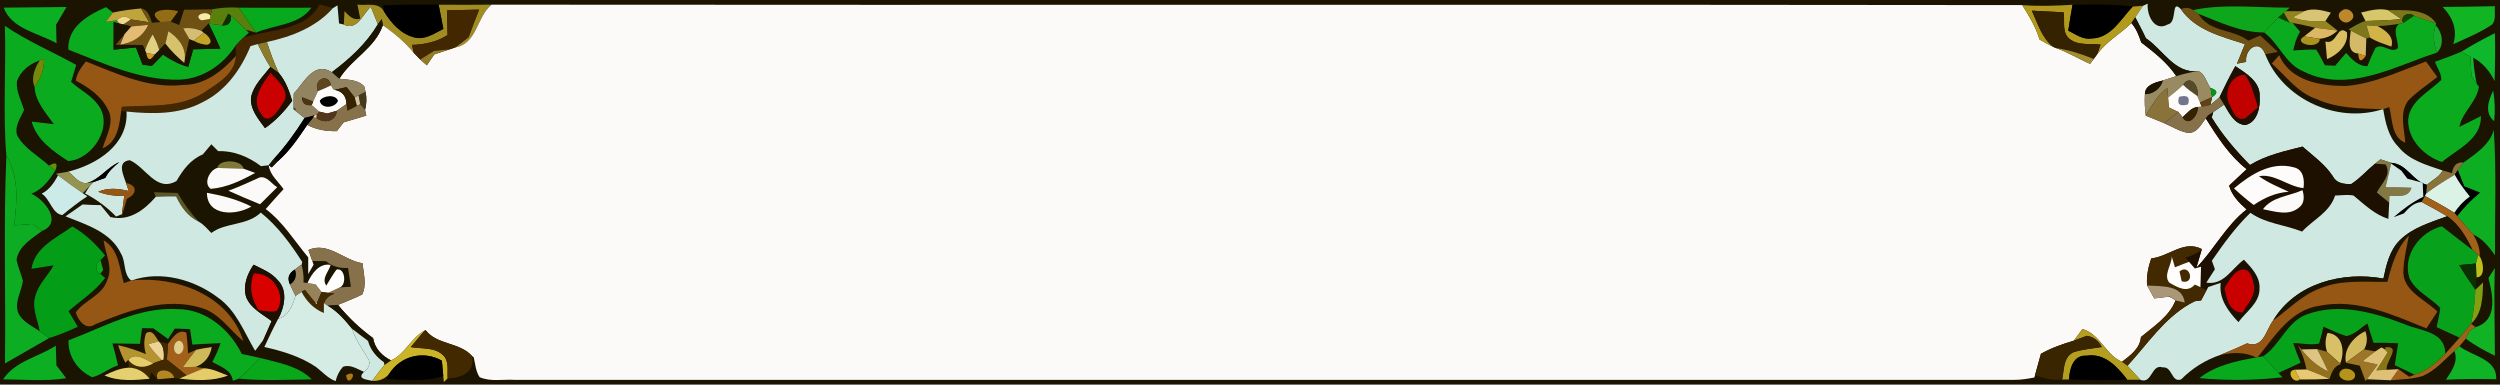 <?xml version="1.0" encoding="UTF-8" ?>
<!DOCTYPE svg PUBLIC "-//W3C//DTD SVG 1.1//EN" "http://www.w3.org/Graphics/SVG/1.1/DTD/svg11.dtd">
<svg width="520pt" height="80pt" viewBox="0 0 520 80" version="1.1" xmlns="http://www.w3.org/2000/svg">
<path fill="#1b1400" d=" M 0.00 0.00 L 520.00 0.00 L 520.00 80.00 L 0.00 80.00 L 0.00 0.00 Z" />
<path fill="#0bab20" d=" M 14.21 10.32 C 14.02 5.55 18.30 3.14 22.05 1.48 C 22.41 1.77 23.13 2.33 23.48 2.62 C 23.11 3.11 22.35 4.08 21.98 4.57 C 22.57 4.48 23.75 4.28 24.34 4.19 L 24.75 4.87 C 24.47 4.80 23.92 4.66 23.64 4.60 C 23.66 6.51 23.65 8.42 23.63 10.33 C 25.18 10.18 26.73 10.03 28.28 9.87 C 28.74 11.07 29.20 12.26 29.66 13.46 C 30.14 13.52 31.11 13.64 31.59 13.70 C 32.36 12.92 33.13 12.13 33.90 11.35 C 35.52 12.45 37.25 13.40 39.15 13.90 C 39.50 12.68 39.85 11.47 40.19 10.25 C 42.07 10.22 43.95 10.18 45.83 10.12 C 45.06 8.36 44.26 6.62 43.41 4.90 C 44.12 5.00 45.52 5.19 46.22 5.29 C 47.53 5.36 48.13 4.68 48.02 3.25 C 49.10 4.19 50.11 5.21 51.15 6.20 L 51.76 6.79 L 50.65 7.83 C 50.08 8.36 49.53 8.91 49.01 9.48 C 46.42 13.48 42.13 16.42 37.27 16.57 C 29.17 16.74 21.61 13.21 14.21 10.32 Z" />
<path fill="#59800c" d=" M 44.07 1.94 C 45.92 1.60 47.80 1.47 49.68 1.59 C 50.89 3.31 52.09 5.04 53.27 6.78 C 52.74 6.63 51.68 6.34 51.15 6.20 C 50.11 5.21 49.10 4.19 48.02 3.25 L 47.49 2.85 C 47.17 3.46 46.54 4.68 46.22 5.29 C 45.52 5.19 44.12 5.00 43.41 4.90 L 43.64 3.97 L 43.79 3.29 L 44.07 1.94 Z" />
<path fill="#422700" d=" M 66.48 0.93 C 67.17 1.12 68.56 1.50 69.25 1.69 C 65.71 5.68 60.61 7.64 55.51 8.73 C 55.03 8.84 54.09 9.06 53.61 9.17 C 53.24 9.27 52.48 9.47 52.11 9.57 C 50.16 14.37 46.98 18.87 42.22 21.21 C 37.37 23.86 31.65 23.75 26.32 23.20 L 25.19 23.12 L 25.34 22.20 C 31.06 21.81 37.24 22.54 42.32 19.32 C 45.13 17.46 48.91 15.41 49.06 11.62 C 49.05 11.09 49.02 10.02 49.01 9.48 C 49.53 8.91 50.08 8.36 50.65 7.83 C 55.98 6.05 63.38 6.60 66.48 0.93 Z" />
<path fill="#d0e8e2" d=" M 69.25 1.69 C 69.49 1.54 69.96 1.26 70.19 1.12 C 70.28 2.06 70.44 3.94 70.52 4.87 L 71.52 5.11 C 74.29 6.49 75.43 2.93 77.13 1.42 C 77.50 2.33 78.23 4.14 78.60 5.05 C 76.21 9.07 72.73 12.25 69.02 15.02 C 65.28 12.65 63.20 17.23 61.10 19.47 C 61.08 20.42 61.06 21.37 61.08 22.33 L 61.10 22.78 C 61.67 23.23 62.79 24.11 63.35 24.55 C 61.44 27.56 59.36 30.46 56.94 33.07 C 56.68 33.40 56.15 34.05 55.89 34.37 C 55.49 34.42 54.69 34.51 54.29 34.56 C 51.73 32.62 48.64 31.32 45.38 31.44 C 45.03 31.08 44.32 30.37 43.96 30.01 C 43.37 30.71 42.77 31.42 42.18 32.12 C 39.63 33.19 38.05 35.33 36.72 37.64 C 32.51 40.10 30.35 34.76 26.98 33.32 C 24.22 33.66 25.70 36.43 26.21 38.06 L 26.78 39.73 C 24.67 39.21 22.48 38.98 20.43 39.88 C 22.16 40.57 23.99 40.82 25.85 40.68 C 25.72 41.65 25.48 43.59 25.35 44.56 L 24.14 45.04 C 22.27 43.08 20.08 41.50 17.69 40.24 L 18.71 38.62 L 19.40 37.89 C 20.24 37.59 21.07 37.29 21.91 36.99 C 22.56 35.64 23.68 34.65 24.82 33.71 C 22.27 34.79 20.72 37.39 17.99 38.10 C 16.33 38.15 15.37 36.61 14.20 35.70 C 20.11 34.23 26.70 30.14 26.32 23.20 C 31.65 23.75 37.37 23.86 42.22 21.21 C 46.98 18.87 50.16 14.37 52.11 9.57 C 52.48 9.47 53.24 9.27 53.61 9.17 C 54.45 10.78 55.23 12.43 56.24 13.94 C 54.73 15.90 52.74 17.71 52.22 20.22 C 51.96 22.73 53.75 24.77 55.12 26.65 C 57.34 25.12 59.18 23.14 60.77 20.97 C 60.16 18.90 59.41 16.84 57.98 15.17 C 56.98 13.10 56.24 10.91 55.51 8.73 C 60.61 7.64 65.71 5.68 69.25 1.69 Z" />
<path fill="#a18c21" d=" M 74.34 0.95 C 76.19 1.24 78.74 0.33 79.85 2.35 C 81.33 4.75 83.36 7.09 86.21 7.79 C 88.41 8.36 90.36 6.93 92.22 6.01 C 91.90 4.33 91.57 2.66 91.24 0.98 C 94.90 1.00 98.57 1.01 102.24 0.97 C 99.08 3.57 99.28 9.08 94.64 9.88 C 95.60 9.19 96.54 8.45 97.47 7.72 C 98.17 5.80 98.90 3.89 99.66 2.00 C 97.43 2.06 95.20 2.11 92.97 2.15 C 93.01 3.86 93.05 5.58 93.10 7.29 C 90.87 8.71 88.31 9.28 85.69 9.34 C 85.78 9.75 85.97 10.58 86.07 11.00 C 84.22 8.76 82.01 6.89 79.63 5.24 C 79.58 4.93 79.47 4.30 79.41 3.98 C 79.21 4.25 78.80 4.79 78.60 5.05 C 78.23 4.14 77.50 2.33 77.13 1.42 C 75.43 2.93 74.29 6.49 71.52 5.11 C 71.55 4.41 71.62 3.02 71.65 2.32 C 72.53 3.23 73.47 4.34 74.93 3.87 C 74.78 3.14 74.49 1.68 74.34 0.95 Z" />
<path fill="#000001" d=" M 79.68 1.12 C 83.53 0.95 87.38 0.92 91.24 0.98 C 91.57 2.66 91.90 4.33 92.22 6.01 C 90.36 6.93 88.41 8.36 86.21 7.79 C 83.36 7.09 81.33 4.75 79.85 2.35 L 79.68 1.12 Z" />
<path fill="#fcfaf8" d=" M 102.24 0.97 C 208.37 1.08 314.50 0.90 420.63 1.06 C 422.06 3.32 423.45 5.64 424.23 8.22 C 425.17 8.76 426.11 9.30 427.10 9.77 L 427.64 9.99 C 430.11 10.84 432.34 12.25 434.74 13.28 C 434.93 13.02 435.31 12.51 435.50 12.26 L 436.23 11.26 C 438.13 8.63 441.03 7.04 443.33 4.80 C 444.36 5.95 444.89 7.40 445.38 8.83 C 448.06 10.88 450.76 13.00 452.67 15.83 C 451.97 16.06 450.57 16.51 449.87 16.74 C 448.36 17.11 446.13 17.67 446.14 19.60 C 446.06 21.08 446.11 22.58 446.32 24.06 C 447.60 24.59 448.90 25.07 450.17 25.63 C 451.78 26.32 453.31 27.32 455.08 27.64 C 456.98 27.74 457.80 25.89 458.80 24.63 C 461.22 28.46 463.68 32.37 467.31 35.19 C 466.08 36.32 464.87 37.47 463.66 38.61 C 464.24 40.67 465.73 42.20 467.30 43.57 C 463.01 46.89 460.58 51.86 456.84 55.69 C 457.13 54.72 457.70 52.78 457.99 51.81 C 454.24 49.85 451.10 53.40 447.46 53.74 C 446.82 55.55 446.45 57.44 446.59 59.37 C 446.96 60.04 447.72 61.39 448.09 62.07 C 448.86 61.98 450.39 61.80 451.15 61.71 L 451.64 61.91 L 452.51 62.50 C 451.17 65.88 447.98 67.86 445.32 70.10 C 445.10 72.54 443.11 73.89 441.36 75.27 C 437.92 73.75 436.85 69.51 433.15 68.44 C 432.71 69.04 431.82 70.25 431.37 70.85 C 429.01 71.56 426.67 72.37 424.51 73.59 C 424.10 75.09 423.68 76.59 423.27 78.08 L 423.15 78.52 C 421.77 78.78 420.38 79.02 418.98 79.01 C 314.99 78.99 211.00 78.99 107.01 79.01 C 104.61 78.86 102.03 79.45 99.76 78.45 C 98.94 77.23 98.87 75.71 98.53 74.32 L 98.14 74.00 C 95.51 71.13 90.91 71.78 88.52 68.66 L 88.28 68.81 C 85.47 70.28 84.31 73.64 81.34 74.97 C 79.41 73.99 77.97 72.49 77.60 70.32 C 74.87 68.35 72.44 66.02 70.30 63.42 C 71.98 62.69 73.71 62.08 75.34 61.25 C 76.33 59.21 75.60 56.90 75.42 54.76 C 71.54 54.18 68.22 50.18 64.15 52.00 C 64.36 52.57 64.76 53.71 64.96 54.28 L 65.22 55.07 L 64.11 57.00 C 64.09 55.84 64.09 54.69 64.11 53.53 C 61.24 50.11 58.89 46.20 55.27 43.48 C 56.48 42.08 57.73 40.71 58.98 39.34 C 57.87 37.74 56.14 36.42 55.89 34.37 L 56.52 34.82 C 56.83 34.50 57.44 33.88 57.75 33.57 C 60.25 31.43 62.07 28.67 63.91 25.97 C 65.80 27.01 67.92 27.32 70.05 27.28 C 70.41 26.82 71.12 25.90 71.48 25.45 C 73.05 24.99 74.62 24.52 76.19 24.04 L 75.93 22.87 C 76.26 21.62 76.30 20.38 76.04 19.13 L 75.78 17.99 C 74.43 16.52 72.40 16.61 70.58 16.38 C 73.12 12.22 77.99 10.05 79.63 5.24 C 82.01 6.89 84.22 8.76 86.07 11.00 C 86.40 11.34 87.07 12.02 87.40 12.37 C 87.75 12.67 88.44 13.28 88.78 13.58 C 89.18 13.01 89.96 11.87 90.35 11.30 C 91.40 10.96 92.46 10.62 93.51 10.27 C 93.79 10.17 94.36 9.98 94.64 9.88 C 99.28 9.08 99.08 3.57 102.24 0.97 Z" />
<path fill="#b29a1d" d=" M 420.63 1.06 C 424.11 1.33 427.61 1.21 431.09 0.99 C 430.77 2.78 430.47 4.57 430.20 6.37 C 431.72 7.13 433.22 8.28 435.04 8.00 C 439.07 7.94 441.14 3.94 443.60 1.37 C 444.14 1.33 445.21 1.25 445.75 1.21 C 445.34 1.81 444.54 3.01 444.14 3.60 C 443.87 4.01 443.60 4.41 443.33 4.80 C 441.03 7.04 438.13 8.63 436.23 11.26 C 436.40 10.76 436.74 9.77 436.92 9.28 C 434.66 8.99 431.90 9.62 430.14 7.79 C 428.91 6.36 429.50 4.28 429.25 2.57 C 427.04 2.46 424.84 2.34 422.63 2.22 C 423.84 4.87 424.69 7.91 427.10 9.77 C 426.11 9.30 425.17 8.76 424.23 8.22 C 423.45 5.64 422.06 3.32 420.63 1.06 Z" />
<path fill="#000001" d=" M 431.09 0.99 C 435.26 0.94 439.45 0.80 443.60 1.37 C 441.14 3.94 439.07 7.94 435.04 8.00 C 433.22 8.28 431.72 7.13 430.20 6.37 C 430.47 4.57 430.77 2.78 431.09 0.99 Z" />
<path fill="#d0e8e2" d=" M 445.75 1.21 C 445.99 1.10 446.48 0.86 446.73 0.75 C 446.48 3.09 448.13 6.72 450.94 5.06 C 452.93 4.71 451.51 -0.32 453.61 1.89 C 456.66 6.32 462.13 7.60 466.94 9.18 C 466.52 10.20 465.70 12.22 465.29 13.24 C 465.77 13.15 466.72 12.96 467.20 12.87 C 466.86 10.11 470.02 8.00 471.16 11.28 C 474.77 20.64 486.10 25.75 495.55 22.73 L 495.71 22.69 C 496.16 25.46 496.77 28.41 498.82 30.48 C 501.08 33.35 504.78 34.34 508.07 35.46 C 507.37 36.82 505.89 37.46 504.80 38.45 C 501.77 37.63 500.66 34.08 497.38 33.87 C 496.82 33.69 495.70 33.33 495.14 33.14 C 494.86 33.37 494.30 33.81 494.02 34.04 C 492.33 35.41 490.91 37.11 489.06 38.27 C 487.62 38.35 485.96 38.12 485.25 36.70 C 483.62 34.18 481.14 32.44 478.92 30.49 C 475.17 31.45 471.34 32.27 468.00 34.32 C 465.01 31.31 462.24 28.06 460.03 24.43 L 460.36 23.31 C 461.11 22.79 461.87 22.28 462.62 21.75 C 463.65 23.46 464.67 25.77 466.95 26.01 C 469.54 25.53 470.18 22.24 470.01 20.01 C 470.12 16.97 467.17 15.24 464.95 13.76 C 463.77 15.87 462.69 18.04 461.66 20.22 C 461.18 20.62 460.24 21.42 459.77 21.82 C 459.86 21.42 460.03 20.61 460.12 20.21 C 461.38 19.39 461.27 18.75 459.78 18.30 C 458.93 17.16 458.65 15.30 457.20 14.78 C 452.33 15.38 449.92 10.32 446.34 7.95 C 445.67 6.46 444.88 5.05 444.14 3.60 C 444.54 3.01 445.34 1.81 445.75 1.21 Z" />
<path fill="#705114" d=" M 453.61 1.89 C 454.54 1.51 455.38 1.58 456.15 2.09 C 456.43 2.29 457.00 2.68 457.29 2.88 C 459.44 6.75 464.50 6.00 467.65 8.46 C 468.47 8.11 469.30 7.75 470.13 7.39 C 471.37 8.50 472.57 9.64 473.78 10.80 C 472.90 10.96 472.03 11.12 471.16 11.28 C 470.02 8.00 466.86 10.11 467.20 12.87 C 466.72 12.96 465.77 13.15 465.29 13.24 C 465.70 12.22 466.52 10.20 466.94 9.18 C 462.13 7.60 456.66 6.32 453.61 1.89 Z" />
<path fill="#0ea61a" d=" M 456.15 2.09 C 462.74 0.71 469.59 1.65 476.28 1.58 L 475.44 2.33 C 475.33 2.41 475.12 2.57 475.02 2.65 C 474.73 2.91 474.17 3.42 473.88 3.67 C 472.91 4.70 471.92 5.72 470.95 6.75 C 466.12 6.78 461.69 4.61 457.29 2.88 C 457.00 2.68 456.43 2.29 456.15 2.09 Z" />
<path fill="#11b524" d=" M 508.06 1.44 C 511.69 1.41 515.32 1.37 518.95 1.29 C 518.78 2.56 519.29 4.13 518.30 5.14 C 515.81 6.81 513.00 7.95 510.28 9.18 C 511.21 6.20 510.15 3.56 508.06 1.44 Z" />
<path fill="#0bb022" d=" M 0.77 1.59 C 5.12 1.53 9.48 1.53 13.84 1.46 C 13.12 2.68 12.40 3.91 11.67 5.13 C 11.70 6.42 11.73 7.70 11.76 8.99 C 8.00 6.89 2.39 6.03 0.77 1.59 Z" />
<path fill="#bfa43d" d=" M 23.48 2.62 C 25.41 2.17 27.38 1.95 29.34 1.75 C 29.76 2.47 30.61 3.91 31.03 4.63 C 30.07 4.48 28.16 4.19 27.20 4.04 C 26.21 3.24 25.25 3.29 24.34 4.19 C 23.75 4.28 22.57 4.48 21.98 4.57 C 22.35 4.08 23.11 3.11 23.48 2.62 Z" />
<path fill="#705114" d=" M 29.34 1.75 C 30.85 2.04 31.16 3.48 31.60 4.73 C 32.05 4.69 32.96 4.63 33.41 4.59 C 33.93 4.57 34.98 4.52 35.50 4.50 C 35.94 4.68 36.82 5.03 37.26 5.20 C 37.61 4.14 37.95 3.08 38.29 2.02 C 40.22 1.99 42.14 1.99 44.07 1.94 L 43.79 3.29 C 43.02 2.00 39.91 3.21 41.90 4.24 C 42.34 4.17 43.21 4.04 43.64 3.97 L 43.41 4.90 C 43.04 5.28 42.29 6.04 41.91 6.42 C 40.68 5.91 39.40 5.73 38.09 5.88 C 38.41 6.44 39.05 7.57 39.38 8.13 C 39.02 9.78 38.66 11.43 38.32 13.08 C 38.99 10.14 37.27 8.01 35.02 6.48 C 34.87 7.13 34.55 8.43 34.40 9.07 C 34.08 9.40 33.45 10.06 33.13 10.39 C 32.80 9.26 32.34 8.18 31.75 7.16 C 31.10 8.19 30.57 9.29 30.18 10.43 L 29.68 9.37 C 27.79 9.31 25.91 9.35 24.02 9.34 C 24.49 8.78 25.43 7.66 25.90 7.10 L 25.02 9.29 C 27.62 8.88 29.76 7.61 30.83 5.16 C 29.66 5.28 28.48 5.39 27.31 5.50 C 26.89 5.40 26.06 5.20 25.64 5.09 C 26.03 4.83 26.81 4.30 27.20 4.04 C 28.16 4.19 30.07 4.48 31.03 4.63 C 30.61 3.91 29.76 2.47 29.34 1.75 Z" />
<path fill="#936c16" d=" M 33.41 4.59 C 29.82 1.96 35.10 1.67 37.06 2.36 C 36.67 2.89 35.89 3.96 35.50 4.50 C 34.98 4.52 33.93 4.57 33.41 4.59 Z" />
<path fill="#07a91d" d=" M 49.68 1.59 C 54.71 1.66 59.73 1.57 64.76 1.60 C 62.38 5.18 57.06 5.15 53.27 6.78 C 52.09 5.04 50.89 3.31 49.68 1.59 Z" />
<path fill="#422700" d=" M 92.97 2.15 C 95.20 2.11 97.43 2.06 99.66 2.00 C 98.90 3.89 98.17 5.80 97.47 7.72 C 96.54 8.45 95.60 9.19 94.64 9.88 C 94.36 9.98 93.79 10.17 93.51 10.27 C 92.70 10.35 91.09 10.51 90.28 10.59 C 89.32 11.19 88.37 11.80 87.40 12.37 C 87.07 12.02 86.40 11.34 86.07 11.00 C 85.97 10.58 85.78 9.75 85.69 9.34 C 88.31 9.28 90.87 8.71 93.10 7.29 C 93.05 5.58 93.01 3.86 92.97 2.15 Z" />
<path fill="#352200" d=" M 422.63 2.22 C 424.84 2.34 427.04 2.46 429.25 2.57 C 429.50 4.28 428.91 6.36 430.14 7.79 C 431.90 9.62 434.66 8.99 436.92 9.28 C 436.74 9.77 436.40 10.76 436.23 11.26 L 435.50 12.26 C 432.96 11.24 430.36 10.38 427.64 9.99 L 427.10 9.77 C 424.69 7.91 423.84 4.87 422.63 2.22 Z" />
<path fill="#948420" d=" M 475.02 2.65 C 475.12 2.57 475.33 2.41 475.44 2.33 C 476.39 2.33 478.31 2.33 479.26 2.33 C 478.69 2.65 477.53 3.28 476.95 3.59 C 479.08 4.50 481.41 4.48 483.69 4.37 C 484.32 4.87 485.58 5.86 486.21 6.36 C 484.64 6.17 483.09 5.97 481.54 5.77 C 479.98 5.44 478.44 5.01 476.86 4.78 L 476.18 4.69 C 475.89 4.18 475.31 3.16 475.02 2.65 Z" />
<path fill="#d9c475" d=" M 479.26 2.33 C 481.08 1.62 483.02 2.13 484.82 2.63 L 483.69 4.37 C 481.41 4.48 479.08 4.50 476.95 3.59 C 477.53 3.28 478.69 2.65 479.26 2.33 Z" />
<path fill="#bd8829" d=" M 487.07 2.24 C 488.45 1.07 490.58 3.32 488.84 4.37 C 487.50 5.51 485.41 3.28 487.07 2.24 Z" />
<path fill="#d7c76b" d=" M 491.12 2.60 C 492.94 2.18 494.85 1.65 496.73 2.11 C 497.65 2.71 498.57 3.34 499.48 3.98 C 497.00 4.21 494.52 4.31 492.03 4.37 L 491.12 2.60 Z" />
<path fill="#7d771b" d=" M 496.73 2.11 C 500.11 2.16 504.53 1.66 506.72 4.84 C 505.16 4.39 503.62 3.89 502.12 3.30 C 501.05 2.33 499.06 3.33 499.89 4.79 L 499.01 4.96 C 497.52 5.18 496.03 5.41 494.54 5.42 C 493.96 5.38 492.81 5.31 492.23 5.27 C 492.42 5.90 492.78 7.17 492.96 7.80 L 492.19 8.01 C 491.10 7.49 490.02 6.94 488.96 6.36 L 488.49 6.10 C 489.64 5.50 490.75 4.70 492.03 4.37 C 494.52 4.31 497.00 4.21 499.48 3.98 C 498.57 3.34 497.65 2.71 496.73 2.11 Z" />
<path fill="#f1d88f" d=" M 24.34 4.19 C 25.25 3.29 26.21 3.24 27.20 4.04 C 26.81 4.30 26.03 4.83 25.64 5.09 L 24.75 4.87 L 24.34 4.19 Z" />
<path fill="#f9eaa7" d=" M 41.90 4.24 C 39.91 3.21 43.02 2.00 43.79 3.29 L 43.64 3.97 C 43.21 4.04 42.34 4.17 41.90 4.24 Z" />
<path fill="#112e00" d=" M 47.49 2.85 L 48.02 3.25 C 48.13 4.68 47.53 5.36 46.22 5.29 C 46.54 4.68 47.17 3.46 47.49 2.85 Z" />
<path fill="#1b1400" d=" M 443.33 4.80 C 443.60 4.41 443.87 4.01 444.14 3.60 C 444.88 5.05 445.67 6.46 446.34 7.95 C 449.92 10.32 452.33 15.38 457.20 14.78 C 455.66 15.03 454.15 15.37 452.67 15.83 C 450.76 13.00 448.06 10.88 445.38 8.83 C 444.89 7.40 444.36 5.95 443.33 4.80 Z" />
<path fill="#0a4101" d=" M 473.88 3.67 C 474.17 3.42 474.73 2.91 475.02 2.65 C 475.31 3.16 475.89 4.18 476.18 4.69 C 475.61 4.44 474.46 3.93 473.88 3.67 Z" />
<path fill="#134600" d=" M 499.89 4.79 C 499.06 3.33 501.05 2.33 502.12 3.30 C 501.57 3.68 500.45 4.42 499.89 4.79 Z" />
<path fill="#1b1400" d=" M 79.41 3.98 C 79.47 4.30 79.58 4.93 79.63 5.24 C 77.99 10.05 73.12 12.22 70.58 16.38 C 70.03 15.97 69.55 15.47 69.02 15.02 C 72.73 12.25 76.21 9.07 78.60 5.05 C 78.80 4.79 79.21 4.25 79.41 3.98 Z" />
<path fill="#0bab20" d=" M 470.95 6.75 C 471.92 5.72 472.91 4.70 473.88 3.67 C 474.46 3.93 475.61 4.44 476.18 4.69 L 476.86 4.78 C 477.25 5.24 478.03 6.15 478.42 6.61 C 477.67 7.80 477.27 9.13 477.00 10.50 C 478.59 10.40 480.19 10.25 481.79 10.33 C 482.45 11.37 483.00 12.48 483.58 13.58 C 484.11 13.60 485.19 13.64 485.72 13.67 C 486.47 12.78 487.23 11.89 487.99 11.01 C 489.19 12.33 490.47 13.78 492.42 13.76 C 492.95 12.48 493.45 11.19 494.11 9.97 C 495.53 8.83 497.40 11.26 498.75 10.00 C 498.91 8.39 497.49 6.18 499.01 4.96 L 499.89 4.79 C 500.45 4.42 501.57 3.68 502.12 3.30 C 503.62 3.89 505.16 4.39 506.72 4.84 L 506.63 5.25 C 505.95 7.14 506.23 9.10 506.87 10.95 C 498.06 13.77 488.40 19.47 479.18 14.89 C 475.34 13.33 474.08 9.09 470.95 6.75 Z" />
<path fill="#1b1400" d=" M 23.64 4.60 C 23.92 4.66 24.47 4.80 24.75 4.87 L 25.64 5.09 C 26.06 5.20 26.89 5.40 27.31 5.50 C 26.96 5.90 26.25 6.70 25.90 7.10 C 25.43 7.66 24.49 8.78 24.02 9.34 C 25.91 9.35 27.79 9.31 29.68 9.37 L 30.18 10.43 L 30.42 10.99 C 30.68 12.61 31.26 12.73 32.16 11.35 C 32.40 11.11 32.89 10.63 33.13 10.39 C 33.45 10.06 34.08 9.40 34.40 9.07 C 35.54 10.57 36.90 11.86 38.32 13.08 C 38.66 11.43 39.02 9.78 39.38 8.13 L 40.28 8.48 C 41.15 8.96 42.07 9.24 43.05 9.32 C 44.72 8.92 43.19 7.24 42.37 6.82 L 41.91 6.42 C 42.29 6.04 43.04 5.28 43.41 4.90 C 44.26 6.62 45.06 8.36 45.83 10.12 C 43.95 10.18 42.07 10.22 40.19 10.25 C 39.85 11.47 39.50 12.68 39.15 13.90 C 37.25 13.40 35.52 12.45 33.90 11.35 C 33.13 12.13 32.36 12.92 31.59 13.70 C 31.11 13.64 30.14 13.52 29.66 13.46 C 29.20 12.26 28.74 11.07 28.28 9.87 C 26.73 10.03 25.18 10.18 23.63 10.33 C 23.65 8.42 23.66 6.51 23.64 4.60 Z" />
<path fill="#e3bb73" d=" M 27.31 5.50 C 28.48 5.39 29.66 5.28 30.83 5.16 C 29.76 7.61 27.62 8.88 25.02 9.29 L 25.90 7.10 C 26.25 6.70 26.96 5.90 27.31 5.50 Z" />
<path fill="#0bab20" d=" M 1.01 5.37 C 5.69 8.57 10.92 10.77 15.86 13.50 C 15.60 14.38 15.06 16.14 14.79 17.02 C 16.53 18.67 18.82 19.70 20.27 21.65 C 23.92 26.06 19.21 33.27 14.15 33.49 C 11.02 31.44 7.62 29.12 6.59 25.29 C 7.74 25.43 10.05 25.69 11.20 25.83 C 9.50 23.41 7.33 21.13 7.18 18.01 C 8.54 16.39 9.25 14.31 9.13 12.20 C 8.91 12.29 8.48 12.48 8.26 12.57 C 6.16 13.28 4.27 14.76 3.52 16.91 C 3.31 19.00 4.43 20.92 5.00 22.88 C 4.29 24.54 2.99 26.20 3.55 28.12 C 5.03 30.91 7.96 32.37 10.19 34.46 C 10.52 34.70 11.18 35.18 11.52 35.43 C 10.28 37.45 8.81 39.41 6.52 40.30 C 9.32 41.52 13.10 46.33 8.75 48.03 C 8.26 47.67 7.27 46.94 6.78 46.57 C 5.50 46.68 4.22 46.78 2.94 46.89 C 3.54 41.99 4.01 36.83 1.33 32.42 C 0.57 23.47 1.30 14.37 1.01 5.37 Z" />
<path fill="#d5bd75" d=" M 38.09 5.88 C 39.40 5.73 40.68 5.91 41.91 6.42 L 42.37 6.82 C 41.85 7.23 40.80 8.07 40.28 8.48 L 39.38 8.13 C 39.05 7.57 38.41 6.44 38.09 5.88 Z" />
<path fill="#dcb866" d=" M 479.26 7.57 C 479.83 7.12 480.97 6.22 481.54 5.77 C 483.09 5.97 484.64 6.17 486.21 6.36 C 485.17 7.37 483.92 7.94 482.45 8.07 C 481.38 7.92 480.32 7.75 479.26 7.57 Z" />
<path fill="#d0b44a" d=" M 492.23 5.27 C 492.81 5.31 493.96 5.38 494.54 5.42 C 496.13 6.28 498.07 7.60 497.40 9.70 C 495.90 9.11 494.30 8.71 492.96 7.80 C 492.78 7.17 492.42 5.90 492.23 5.27 Z" />
<path fill="#18ac2c" d=" M 506.87 10.95 C 506.23 9.10 505.95 7.14 506.63 5.25 C 508.03 6.79 508.50 9.37 506.87 10.95 Z" />
<path fill="#e0d082" d=" M 30.18 10.43 C 30.57 9.29 31.10 8.19 31.75 7.16 C 32.34 8.18 32.80 9.26 33.13 10.39 C 32.89 10.63 32.40 11.11 32.16 11.35 C 31.73 11.26 30.86 11.08 30.42 10.99 L 30.18 10.43 Z" />
<path fill="#d6c26c" d=" M 35.02 6.48 C 37.27 8.01 38.99 10.14 38.32 13.08 C 36.90 11.86 35.54 10.57 34.40 9.07 C 34.55 8.43 34.87 7.13 35.02 6.48 Z" />
<path fill="#c4a428" d=" M 42.37 6.82 C 43.19 7.24 44.72 8.92 43.05 9.32 C 42.07 9.24 41.15 8.96 40.28 8.48 C 40.80 8.07 41.85 7.23 42.37 6.82 Z" />
<path fill="#ab941d" d=" M 482.48 8.44 C 481.71 10.32 476.82 8.97 479.26 7.57 C 480.32 7.75 481.38 7.92 482.45 8.07 L 482.48 8.44 Z" />
<path fill="#dbbf63" d=" M 483.69 8.63 C 486.11 9.44 486.08 4.93 488.16 6.72 C 488.53 9.31 486.22 11.41 484.02 12.29 C 483.94 11.38 483.77 9.55 483.69 8.63 Z" />
<path fill="#d3b968" d=" M 488.96 6.36 C 490.02 6.94 491.10 7.49 492.19 8.01 C 492.16 8.92 492.09 10.74 492.06 11.65 C 491.67 11.52 490.90 11.27 490.51 11.14 C 487.99 10.95 488.84 7.95 488.96 6.36 Z" />
<path fill="#0fb72c" d=" M 511.96 10.75 C 514.22 9.35 516.57 8.09 518.94 6.89 C 519.04 10.22 518.98 13.55 518.87 16.88 C 517.91 14.83 516.44 13.10 514.44 12.00 C 514.53 13.83 514.77 15.63 515.16 17.42 C 514.88 17.02 514.34 16.23 514.07 15.83 C 513.97 14.49 513.90 13.15 513.86 11.80 C 513.38 11.54 512.43 11.01 511.96 10.75 Z" />
<path fill="#8b7c2d" d=" M 53.61 9.17 C 54.09 9.06 55.03 8.84 55.51 8.73 C 56.24 10.91 56.98 13.10 57.98 15.17 C 57.54 14.87 56.67 14.25 56.24 13.94 C 55.23 12.43 54.45 10.78 53.61 9.17 Z" />
<path fill="#937c25" d=" M 87.40 12.37 C 88.37 11.80 89.32 11.19 90.28 10.59 C 91.09 10.51 92.70 10.35 93.51 10.27 C 92.46 10.62 91.40 10.96 90.35 11.30 C 89.96 11.87 89.18 13.01 88.78 13.58 C 88.44 13.28 87.75 12.67 87.40 12.37 Z" />
<path fill="#a48d33" d=" M 427.64 9.99 C 430.36 10.38 432.96 11.24 435.50 12.26 C 435.31 12.51 434.93 13.02 434.74 13.28 C 432.34 12.25 430.11 10.84 427.64 9.99 Z" />
<path fill="#d49927" d=" M 30.42 10.99 C 30.86 11.08 31.73 11.26 32.16 11.35 C 31.26 12.73 30.68 12.61 30.42 10.99 Z" />
<path fill="#cd871b" d=" M 490.51 11.14 C 490.90 11.27 491.67 11.52 492.06 11.65 C 491.11 12.98 490.60 12.81 490.51 11.14 Z" />
<path fill="#0bab20" d=" M 506.48 12.85 C 508.32 12.21 510.15 11.51 511.96 10.75 C 512.43 11.01 513.38 11.54 513.86 11.80 C 513.90 13.15 513.97 14.49 514.07 15.83 C 514.34 16.23 514.88 17.02 515.16 17.42 L 515.62 18.06 C 515.12 21.28 512.19 23.25 511.55 26.38 C 513.05 25.66 514.54 24.90 516.03 24.14 C 516.19 28.98 511.06 31.04 507.93 33.70 C 504.23 32.49 500.80 29.04 500.90 24.96 C 501.19 20.98 505.22 19.13 507.77 16.65 C 507.87 15.27 506.89 14.10 506.48 12.85 Z" />
<path fill="#76880a" d=" M 8.26 12.57 C 8.48 12.48 8.91 12.29 9.13 12.20 C 9.25 14.31 8.54 16.39 7.18 18.01 C 6.40 16.25 7.26 14.08 8.26 12.57 Z" />
<path fill="#955713" d=" M 38.07 17.67 C 42.53 17.72 46.25 14.81 49.06 11.62 C 48.91 15.41 45.13 17.46 42.32 19.32 C 37.24 22.54 31.06 21.81 25.34 22.20 L 25.19 23.12 C 24.86 25.96 24.42 29.63 21.34 30.84 C 22.08 28.28 23.96 25.27 22.38 22.66 C 21.01 19.91 18.39 18.18 15.77 16.77 C 15.97 15.21 16.93 13.98 17.86 12.78 C 24.31 15.32 30.94 18.49 38.07 17.67 Z" />
<path fill="#955713" d=" M 472.54 13.22 C 473.04 12.64 473.56 12.06 474.08 11.49 C 476.37 16.90 482.88 17.96 488.08 17.87 C 493.88 17.36 499.21 14.80 504.60 12.79 C 505.38 13.87 506.17 14.94 506.97 16.01 C 504.95 17.64 502.72 19.03 500.93 20.91 C 498.99 23.45 500.13 26.82 500.29 29.70 C 497.37 28.47 497.66 24.88 496.97 22.29 C 496.66 22.39 496.03 22.59 495.71 22.69 L 495.55 22.73 C 490.89 22.53 486.08 22.57 481.76 20.57 C 477.88 19.29 475.50 15.80 472.54 13.22 Z" />
<path fill="#1e1000" d=" M 464.95 13.76 C 467.17 15.24 470.12 16.97 470.01 20.01 C 470.18 22.24 469.54 25.53 466.95 26.01 C 464.67 25.77 463.65 23.46 462.62 21.75 C 462.38 21.37 461.90 20.60 461.66 20.22 C 462.69 18.04 463.77 15.87 464.95 13.76 Z" />
<path fill="#1e1000" d=" M 52.22 20.22 C 52.74 17.71 54.73 15.90 56.24 13.94 C 56.67 14.25 57.54 14.87 57.98 15.17 C 59.41 16.84 60.16 18.90 60.77 20.97 C 59.18 23.14 57.34 25.12 55.12 26.65 C 53.75 24.77 51.96 22.73 52.22 20.22 Z" />
<path fill="#938461" d=" M 61.10 19.47 C 63.20 17.23 65.28 12.65 69.02 15.02 C 69.55 15.47 70.03 15.97 70.58 16.38 C 72.40 16.61 74.43 16.52 75.78 17.99 L 76.04 19.13 C 75.67 19.32 74.94 19.68 74.57 19.86 L 73.79 20.29 C 73.23 19.55 72.67 18.83 72.09 18.12 C 71.46 18.26 70.22 18.55 69.60 18.69 L 69.29 18.56 L 68.85 17.75 C 68.30 14.94 65.05 16.66 66.13 18.96 C 65.88 19.50 65.39 20.58 65.14 21.12 C 64.56 20.90 63.41 20.46 62.83 20.24 C 62.84 21.49 63.51 22.03 64.84 21.86 C 65.23 22.20 66.03 22.88 66.42 23.22 L 65.87 23.86 L 65.40 23.99 C 64.88 24.13 63.86 24.41 63.35 24.55 C 62.79 24.11 61.67 23.23 61.10 22.78 L 61.56 22.74 C 61.44 22.64 61.20 22.43 61.08 22.33 C 61.06 21.37 61.08 20.42 61.10 19.47 Z" />
<path fill="#9a8a62" d=" M 452.67 15.83 C 454.15 15.37 455.66 15.03 457.20 14.78 C 458.65 15.30 458.93 17.16 459.78 18.30 C 459.87 18.78 460.03 19.73 460.12 20.21 C 459.49 20.49 458.23 21.05 457.60 21.32 C 457.46 20.98 457.18 20.30 457.04 19.96 C 457.53 18.12 455.63 15.27 454.09 17.64 C 453.11 18.60 452.03 19.45 450.96 20.29 L 450.79 18.33 C 448.71 19.72 447.58 21.98 446.32 24.06 C 446.11 22.58 446.06 21.08 446.14 19.60 C 447.84 19.58 449.44 18.41 449.87 16.74 C 450.57 16.51 451.97 16.06 452.67 15.83 Z" />
<path fill="#cb0000" d=" M 56.28 15.15 C 57.81 16.83 60.75 19.27 58.71 21.63 C 57.89 23.02 55.72 26.30 54.33 23.69 C 52.05 20.80 54.51 17.52 56.28 15.15 Z" />
<path fill="#5d4521" d=" M 66.13 18.96 C 65.05 16.66 68.30 14.94 68.85 17.75 C 67.96 18.19 67.05 18.59 66.13 18.96 Z" />
<path fill="#c10000" d=" M 463.84 21.92 C 462.31 19.58 463.97 15.40 466.99 15.58 C 468.36 17.61 468.95 20.01 469.65 22.31 C 468.80 23.09 467.94 23.84 467.06 24.55 C 465.16 25.33 464.42 23.21 463.84 21.92 Z" />
<path fill="#1b1400" d=" M 446.14 19.60 C 446.13 17.67 448.36 17.11 449.87 16.74 C 449.44 18.41 447.84 19.58 446.14 19.60 Z" />
<path fill="#544820" d=" M 451.28 17.27 C 451.78 17.82 451.78 17.82 451.28 17.27 Z" />
<path fill="#574a2a" d=" M 454.09 17.64 C 455.63 15.27 457.53 18.12 457.04 19.96 C 456.01 19.25 454.98 18.53 454.09 17.64 Z" />
<path fill="#fdfcfa" d=" M 66.13 18.96 C 67.05 18.59 67.96 18.19 68.85 17.75 L 69.29 18.56 L 69.60 18.69 C 71.22 18.98 72.05 20.05 72.05 21.65 C 71.55 22.00 70.56 22.70 70.06 23.04 C 69.56 23.19 68.55 23.47 68.05 23.61 C 67.64 23.51 66.83 23.31 66.42 23.22 C 66.03 22.88 65.23 22.20 64.84 21.86 L 65.14 21.12 C 65.39 20.58 65.88 19.50 66.13 18.96 Z" />
<path fill="#352200" d=" M 69.60 18.69 C 70.22 18.55 71.46 18.26 72.09 18.12 C 72.67 18.83 73.23 19.55 73.79 20.29 C 73.90 20.72 74.13 21.59 74.25 22.02 C 73.75 22.27 72.76 22.78 72.27 23.04 L 72.05 21.65 C 72.05 20.05 71.22 18.98 69.60 18.69 Z" />
<path fill="#fdfcfa" d=" M 454.09 17.64 C 454.98 18.53 456.01 19.25 457.04 19.96 C 457.18 20.30 457.46 20.98 457.60 21.32 L 457.96 22.21 L 457.17 22.24 C 455.82 22.31 454.91 23.56 453.98 24.38 L 453.09 23.30 C 452.59 23.06 451.60 22.58 451.10 22.34 C 451.07 21.83 450.99 20.80 450.96 20.29 C 452.03 19.45 453.11 18.60 454.09 17.64 Z" />
<path fill="#029815" d=" M 459.78 18.30 C 461.27 18.75 461.38 19.39 460.12 20.21 C 460.03 19.73 459.87 18.78 459.78 18.30 Z" />
<path fill="#44391d" d=" M 74.57 19.86 C 74.94 19.68 75.67 19.32 76.04 19.13 C 76.30 20.38 76.26 21.62 75.93 22.87 C 75.67 22.57 75.17 21.98 74.92 21.68 C 74.83 21.23 74.66 20.32 74.57 19.86 Z" />
<path fill="#89733b" d=" M 446.32 24.06 C 447.58 21.98 448.71 19.72 450.79 18.33 L 450.96 20.29 C 450.99 20.80 451.07 21.83 451.10 22.34 C 451.60 22.58 452.59 23.06 453.09 23.30 C 452.11 24.07 451.14 24.85 450.17 25.63 C 448.90 25.07 447.60 24.59 446.32 24.06 Z" />
<path fill="#0fb72c" d=" M 518.59 18.83 C 518.94 20.94 519.01 23.09 518.78 25.22 C 516.72 23.42 517.57 20.96 518.59 18.83 Z" />
<path fill="#4b360f" d=" M 62.83 20.24 C 63.41 20.46 64.56 20.90 65.14 21.12 L 64.84 21.86 C 63.51 22.03 62.84 21.49 62.83 20.24 Z" />
<path fill="#000001" d=" M 66.51 20.97 C 67.17 19.84 69.88 19.54 70.30 20.99 C 69.72 22.47 66.85 22.75 66.51 20.97 Z" />
<path fill="#d5c4a0" d=" M 73.79 20.29 L 74.57 19.86 C 74.66 20.32 74.83 21.23 74.92 21.68 L 74.25 22.02 C 74.13 21.59 73.90 20.72 73.79 20.29 Z" />
<path fill="#73758f" d=" M 453.25 20.14 C 454.98 19.68 455.60 20.20 455.10 21.72 C 453.37 22.21 452.75 21.68 453.25 20.14 Z" />
<path fill="#624114" d=" M 457.60 21.32 C 458.23 21.05 459.49 20.49 460.12 20.21 C 460.03 20.61 459.86 21.42 459.77 21.82 C 459.32 21.92 458.41 22.11 457.96 22.21 L 457.60 21.32 Z" />
<path fill="#86714b" d=" M 459.77 21.82 C 460.24 21.42 461.18 20.62 461.66 20.22 C 461.90 20.60 462.38 21.37 462.62 21.75 C 461.87 22.28 461.11 22.79 460.36 23.31 C 460.09 23.48 459.55 23.84 459.28 24.01 C 459.16 24.17 458.92 24.48 458.80 24.63 C 457.80 25.89 456.98 27.74 455.08 27.64 C 453.31 27.32 451.78 26.32 450.17 25.63 C 451.14 24.85 452.11 24.07 453.09 23.30 L 453.98 24.38 C 455.30 26.57 457.26 23.85 457.17 22.24 L 457.96 22.21 C 458.41 22.11 459.32 21.92 459.77 21.82 Z" />
<path fill="#454120" d=" M 61.08 22.33 C 61.20 22.43 61.44 22.64 61.56 22.74 L 61.10 22.78 L 61.08 22.33 Z" />
<path fill="#86714b" d=" M 70.06 23.04 C 70.56 22.70 71.55 22.00 72.05 21.65 L 72.27 23.04 C 72.76 22.78 73.75 22.27 74.25 22.02 L 74.92 21.68 C 75.17 21.98 75.67 22.57 75.93 22.87 L 76.19 24.04 C 74.62 24.52 73.05 24.99 71.48 25.45 C 71.12 25.90 70.41 26.82 70.05 27.28 C 67.92 27.32 65.80 27.01 63.91 25.97 C 64.22 25.58 64.84 24.80 65.15 24.41 L 65.82 24.53 C 67.40 25.80 69.89 25.27 70.06 23.04 Z" />
<path fill="#352200" d=" M 453.98 24.38 C 454.91 23.56 455.82 22.31 457.17 22.24 C 457.26 23.85 455.30 26.57 453.98 24.38 Z" />
<path fill="#56361b" d=" M 66.42 23.22 C 66.83 23.31 67.64 23.51 68.05 23.61 C 68.55 23.47 69.56 23.19 70.06 23.04 C 69.89 25.27 67.40 25.80 65.82 24.53 L 65.87 23.86 L 66.42 23.22 Z" />
<path fill="#1e1000" d=" M 459.28 24.01 C 459.55 23.84 460.09 23.48 460.36 23.31 L 460.03 24.43 C 462.24 28.06 465.01 31.31 468.00 34.32 C 471.34 32.27 475.17 31.45 478.92 30.49 C 481.14 32.44 483.62 34.18 485.25 36.70 C 485.96 38.12 487.62 38.35 489.06 38.27 C 490.91 37.11 492.33 35.41 494.02 34.04 C 494.56 34.08 495.65 34.16 496.20 34.20 C 497.55 36.36 495.30 38.23 494.37 40.03 C 495.22 40.74 496.08 41.44 496.95 42.15 C 496.90 43.00 496.82 44.69 496.78 45.53 C 493.92 44.63 491.78 42.52 489.52 40.67 C 488.25 40.42 486.96 40.65 485.70 40.67 C 484.59 44.18 481.16 45.67 478.82 48.17 C 475.27 46.74 471.30 46.54 468.09 44.26 C 465.00 47.24 462.49 50.71 460.07 54.23 C 460.23 54.67 460.55 55.57 460.70 56.01 C 460.25 56.71 459.36 58.10 458.91 58.79 C 462.60 59.37 464.18 55.84 466.74 54.02 C 468.31 55.68 470.12 57.54 469.98 60.03 C 470.03 63.02 467.18 64.81 465.59 67.00 C 463.46 64.75 461.47 62.13 461.91 58.83 C 461.27 59.04 459.98 59.48 459.33 59.70 C 459.24 59.87 459.04 60.21 458.95 60.38 C 458.52 60.16 458.10 59.94 457.69 59.72 C 457.74 58.31 457.78 56.89 457.81 55.48 C 457.49 55.57 456.86 55.75 456.54 55.85 L 455.32 54.46 C 455.12 54.24 454.74 53.81 454.55 53.59 C 455.77 53.15 457.05 52.84 457.99 51.81 C 457.70 52.78 457.13 54.72 456.84 55.69 C 460.58 51.86 463.01 46.89 467.30 43.57 C 465.73 42.20 464.24 40.67 463.66 38.61 C 464.87 37.47 466.08 36.32 467.31 35.19 C 463.68 32.37 461.22 28.46 458.80 24.63 C 458.92 24.48 459.16 24.17 459.28 24.01 Z" />
<path fill="#000001" d=" M 63.35 24.55 C 63.86 24.41 64.88 24.13 65.40 23.99 L 65.15 24.41 C 64.84 24.80 64.22 25.58 63.91 25.97 C 62.07 28.67 60.25 31.43 57.75 33.57 L 56.94 33.07 C 59.36 30.46 61.44 27.56 63.35 24.55 Z" />
<path fill="#e5d0ab" d=" M 65.40 23.99 L 65.87 23.86 L 65.82 24.53 L 65.15 24.41 L 65.40 23.99 Z" />
<path fill="#0dae22" d=" M 518.71 27.02 C 519.29 35.70 518.91 44.41 518.96 53.10 C 517.73 51.38 516.42 49.69 514.45 48.79 C 513.30 47.52 512.19 46.22 511.08 44.92 C 512.48 43.14 514.06 41.50 515.82 40.07 C 514.72 39.64 513.62 39.20 512.54 38.76 C 512.21 37.92 511.55 36.24 511.22 35.40 C 511.52 35.00 512.13 34.21 512.43 33.81 C 514.93 31.95 517.79 30.23 518.71 27.02 Z" />
<path fill="#8c6124" d=" M 500.29 29.70 C 500.96 30.01 500.96 30.01 500.29 29.70 Z" />
<path fill="#0cad23" d=" M 1.33 32.42 C 4.01 36.83 3.54 41.99 2.94 46.89 C 4.22 46.78 5.50 46.68 6.78 46.57 C 7.27 46.94 8.26 47.67 8.75 48.03 C 6.64 49.62 3.90 51.16 3.44 54.03 C 3.74 55.53 4.37 56.93 4.77 58.40 C 4.49 60.59 3.02 62.69 3.74 64.94 C 4.55 66.91 6.62 67.75 8.26 68.89 C 8.92 69.35 9.57 69.83 10.21 70.32 C 7.14 72.06 4.11 73.87 1.03 75.60 C 1.24 61.21 0.69 46.79 1.33 32.42 Z" />
<path fill="#1b1400" d=" M 55.89 34.37 C 56.15 34.05 56.68 33.40 56.94 33.07 L 57.75 33.57 C 57.44 33.88 56.83 34.50 56.52 34.82 L 55.89 34.37 Z" />
<path fill="#837744" d=" M 494.02 34.04 C 494.30 33.81 494.86 33.37 495.14 33.14 C 495.70 33.33 496.82 33.69 497.38 33.87 L 497.35 34.02 C 496.96 35.66 496.59 37.30 496.20 38.94 C 497.99 38.94 499.78 38.97 501.58 39.05 C 500.97 41.25 498.72 40.65 497.00 40.76 L 496.95 42.15 C 496.08 41.44 495.22 40.74 494.37 40.03 C 495.30 38.23 497.55 36.36 496.20 34.20 C 495.65 34.16 494.56 34.08 494.02 34.04 Z" />
<path fill="#63910b" d=" M 10.19 34.46 C 11.65 33.61 12.10 33.93 11.52 35.43 C 11.18 35.18 10.52 34.70 10.19 34.46 Z" />
<path fill="#000001" d=" M 17.99 38.10 C 20.72 37.39 22.27 34.79 24.82 33.71 C 23.68 34.65 22.56 35.64 21.91 36.99 C 21.07 37.29 20.24 37.59 19.40 37.89 L 17.99 38.10 Z" />
<path fill="#7e7939" d=" M 45.20 34.93 C 45.54 33.00 50.34 33.18 50.65 35.08 C 48.83 35.04 47.01 34.98 45.20 34.93 Z" />
<path fill="#000001" d=" M 497.38 33.87 C 500.66 34.08 501.77 37.63 504.80 38.45 C 504.77 38.89 504.70 39.78 504.67 40.22 L 504.39 40.76 C 504.21 41.07 503.86 41.70 503.69 42.01 C 502.08 42.14 501.01 43.26 500.01 44.39 C 499.48 44.59 498.41 44.99 497.87 45.18 C 499.76 43.54 501.78 42.02 504.05 40.93 C 504.02 40.20 503.95 38.75 503.92 38.03 C 502.85 37.74 501.79 37.45 500.74 37.17 C 500.42 36.75 499.79 35.91 499.47 35.50 C 498.94 35.13 497.88 34.39 497.35 34.02 L 497.38 33.87 Z" />
<path fill="#89733b" d=" M 510.02 36.02 C 510.24 34.40 511.04 33.66 512.43 33.81 C 512.13 34.21 511.52 35.00 511.22 35.40 C 511.06 35.64 510.74 36.10 510.58 36.34 C 508.56 37.56 506.55 38.81 504.67 40.22 C 504.70 39.78 504.77 38.89 504.80 38.45 C 505.89 37.46 507.37 36.82 508.07 35.46 C 508.71 35.65 509.36 35.83 510.02 36.02 Z" />
<path fill="#94934f" d=" M 11.65 36.15 C 12.50 36.00 13.35 35.85 14.20 35.70 C 15.37 36.61 16.33 38.15 17.99 38.10 L 19.40 37.89 L 18.71 38.62 C 18.34 39.02 17.59 39.80 17.22 40.19 C 15.47 39.00 13.76 37.76 12.08 36.48 L 11.65 36.15 Z" />
<path fill="#fcfaf8" d=" M 43.84 39.28 C 42.22 38.17 43.59 35.37 45.20 34.93 C 47.01 34.98 48.83 35.04 50.65 35.08 C 51.26 35.30 52.46 35.75 53.07 35.97 C 50.19 37.55 47.16 39.02 43.84 39.28 Z" />
<path fill="#fdfcfa" d=" M 464.67 39.19 C 468.09 36.32 472.41 33.52 477.09 34.80 C 479.13 35.22 479.36 37.42 479.13 39.13 C 475.90 38.81 473.10 36.04 469.86 36.65 C 471.75 38.02 473.94 38.91 476.05 39.89 C 473.36 40.06 470.95 41.15 468.77 42.64 C 467.34 41.56 465.97 40.40 464.67 39.19 Z" />
<path fill="#d0e8e2" d=" M 497.35 34.02 C 497.88 34.39 498.94 35.13 499.47 35.50 C 499.79 35.91 500.42 36.75 500.74 37.17 C 501.79 37.45 502.85 37.74 503.92 38.03 C 503.95 38.75 504.02 40.20 504.05 40.93 C 501.78 42.02 499.76 43.54 497.87 45.18 C 498.41 44.99 499.48 44.59 500.01 44.39 C 501.01 43.26 502.08 42.14 503.69 42.01 C 505.48 42.96 507.27 43.93 509.01 44.98 C 505.56 46.26 501.82 47.32 499.14 49.99 C 497.03 52.10 496.34 55.12 495.75 57.94 C 487.27 56.38 477.44 58.89 472.80 66.68 C 471.24 68.76 470.81 72.57 467.38 71.42 C 465.56 72.25 463.74 73.07 461.89 73.80 C 458.78 74.84 456.00 76.57 453.70 78.90 C 451.63 79.70 451.88 76.19 449.85 76.42 C 447.45 75.60 447.66 80.00 445.18 78.99 C 444.28 78.02 443.41 77.03 442.51 76.08 C 446.59 71.66 449.98 66.42 455.30 63.30 C 455.61 63.14 456.21 62.82 456.52 62.66 L 456.81 62.61 C 457.07 62.58 457.57 62.52 457.83 62.49 C 458.11 61.96 458.67 60.91 458.95 60.38 C 459.04 60.21 459.24 59.87 459.33 59.70 C 459.98 59.48 461.27 59.04 461.91 58.83 C 461.47 62.13 463.46 64.75 465.59 67.00 C 467.18 64.81 470.03 63.02 469.98 60.03 C 470.12 57.54 468.31 55.68 466.74 54.02 C 464.18 55.84 462.60 59.37 458.91 58.79 C 459.36 58.10 460.25 56.71 460.70 56.01 C 460.55 55.57 460.23 54.67 460.07 54.23 C 462.49 50.71 465.00 47.24 468.09 44.26 C 471.30 46.54 475.27 46.74 478.82 48.17 C 481.16 45.67 484.59 44.18 485.70 40.67 C 486.96 40.65 488.25 40.42 489.52 40.67 C 491.78 42.52 493.92 44.63 496.78 45.53 C 496.82 44.69 496.90 43.00 496.95 42.15 L 497.00 40.76 C 498.72 40.65 500.97 41.25 501.58 39.05 C 499.78 38.97 497.99 38.94 496.20 38.94 C 496.59 37.30 496.96 35.66 497.35 34.02 Z" />
<path fill="#000001" d=" M 510.58 36.34 C 510.74 36.10 511.06 35.64 511.22 35.40 C 511.55 36.24 512.21 37.92 512.54 38.76 C 513.62 39.20 514.72 39.64 515.82 40.07 C 514.06 41.50 512.48 43.14 511.08 44.92 C 510.94 44.76 510.65 44.43 510.50 44.26 C 511.35 42.94 512.43 41.79 513.72 40.87 C 512.56 39.44 511.44 37.96 510.58 36.34 Z" />
<path fill="#cceae8" d=" M 12.08 36.48 C 13.76 37.76 15.47 39.00 17.22 40.19 L 18.16 40.84 C 16.34 42.01 14.65 43.36 12.97 44.73 C 10.83 44.47 10.47 41.41 8.67 40.28 C 10.27 39.48 11.25 38.00 12.08 36.48 Z" />
<path fill="#fcfaf8" d=" M 47.50 39.67 C 49.73 38.89 51.85 37.85 54.01 36.91 C 55.57 36.57 56.46 38.27 57.66 38.94 C 56.47 40.12 55.27 41.30 54.09 42.49 C 51.87 41.59 49.68 40.64 47.50 39.67 Z" />
<path fill="#dbf2e7" d=" M 504.67 40.22 C 506.55 38.81 508.56 37.56 510.58 36.34 C 511.44 37.96 512.56 39.44 513.72 40.87 C 512.43 41.79 511.35 42.94 510.50 44.26 C 508.51 43.00 506.45 41.88 504.39 40.76 L 504.67 40.22 Z" />
<path fill="#955713" d=" M 26.21 38.06 C 28.67 38.55 28.52 40.39 26.39 41.34 C 26.01 42.61 25.65 43.89 25.28 45.16 L 25.35 44.56 C 25.48 43.59 25.72 41.65 25.85 40.68 C 23.99 40.82 22.16 40.57 20.43 39.88 C 22.48 38.98 24.67 39.21 26.78 39.73 L 26.21 38.06 Z" />
<path fill="#5c5725" d=" M 32.02 39.98 C 33.66 40.02 35.30 40.07 36.95 40.14 C 38.18 42.28 39.65 44.27 41.31 46.09 C 39.07 45.03 37.65 43.04 36.63 40.85 C 35.22 40.84 33.81 40.84 32.41 40.93 L 32.02 39.98 Z" />
<path fill="#fcfaf8" d=" M 470.70 43.52 C 472.57 40.91 476.18 40.81 478.91 39.55 C 479.31 40.77 479.37 42.34 478.19 43.17 C 476.04 45.00 473.14 43.96 470.70 43.52 Z" />
<path fill="#d0e8e2" d=" M 32.41 40.93 C 33.81 40.84 35.22 40.84 36.63 40.85 C 37.65 43.04 39.07 45.03 41.31 46.09 C 42.36 46.67 43.13 47.61 43.95 48.46 C 46.97 46.20 51.34 47.00 54.25 44.22 C 57.77 47.05 60.45 50.71 62.86 54.48 L 62.72 55.09 L 62.33 55.29 C 62.08 55.48 61.59 55.87 61.34 56.06 C 60.05 56.82 59.70 57.85 60.31 59.15 C 60.60 59.75 61.18 60.96 61.48 61.57 C 60.80 63.55 60.14 65.66 57.87 66.30 C 59.17 63.91 59.92 60.44 57.79 58.30 C 56.48 56.71 54.52 55.96 52.74 55.06 C 51.41 57.05 50.46 59.44 51.22 61.84 C 52.18 64.18 54.60 65.34 56.50 66.79 C 55.91 68.09 55.33 69.40 54.77 70.71 C 54.34 71.27 53.50 72.40 53.07 72.97 C 50.77 69.09 49.13 64.52 45.27 61.85 C 40.35 58.14 33.42 56.23 27.47 58.31 L 27.29 58.36 C 25.57 56.97 26.24 54.47 25.15 52.72 C 23.01 48.22 17.89 46.72 13.63 45.00 C 14.81 44.18 15.99 43.36 17.17 42.53 C 18.42 42.60 19.68 42.65 20.93 42.67 C 21.61 43.49 22.29 44.32 22.96 45.15 C 26.89 46.06 29.99 43.72 32.41 40.93 Z" />
<path fill="#fcfaf8" d=" M 43.04 40.10 C 46.22 40.67 49.38 41.48 52.28 42.96 C 49.17 44.84 43.07 45.08 43.04 40.10 Z" />
<path fill="#a2611a" d=" M 504.39 40.76 C 506.45 41.88 508.51 43.00 510.50 44.26 C 510.65 44.43 510.94 44.76 511.08 44.92 C 512.19 46.22 513.30 47.52 514.45 48.79 C 515.23 50.19 515.91 51.70 515.77 53.35 L 515.46 53.08 C 515.17 52.81 514.57 52.26 514.28 51.98 C 512.97 49.35 511.50 46.68 509.01 44.98 C 507.27 43.93 505.48 42.96 503.69 42.01 C 503.86 41.70 504.21 41.07 504.39 40.76 Z" />
<path fill="#1b1400" d=" M 499.14 49.99 C 501.82 47.32 505.56 46.26 509.01 44.98 C 511.50 46.68 512.97 49.35 514.28 51.98 C 512.15 50.34 510.00 48.75 507.91 47.07 C 503.31 48.21 499.65 53.12 501.16 57.87 C 502.50 60.63 505.53 61.90 507.57 64.04 C 507.42 65.40 507.09 66.72 506.82 68.05 C 508.40 68.78 509.99 69.50 511.59 70.24 C 510.60 71.36 509.63 72.49 508.61 73.59 C 508.67 68.90 503.44 68.86 500.23 67.46 C 493.79 64.99 486.56 62.91 479.79 65.40 C 475.61 66.97 474.29 71.74 470.77 74.09 L 469.61 74.30 C 473.09 70.00 476.46 64.44 482.44 63.60 C 490.21 62.02 497.66 65.46 504.69 68.30 C 505.45 67.14 506.21 65.98 506.99 64.81 C 504.36 62.22 499.49 60.42 499.92 56.03 C 500.02 53.65 500.64 51.33 501.05 48.99 C 498.50 51.62 497.45 55.17 496.59 58.63 C 491.87 58.68 486.92 58.12 482.46 60.02 C 478.74 61.44 475.96 64.38 472.80 66.68 C 477.44 58.89 487.27 56.38 495.75 57.94 C 496.34 55.12 497.03 52.10 499.14 49.99 Z" />
<path fill="#049d17" d=" M 6.54 55.91 C 7.28 51.33 11.73 49.54 15.03 47.10 C 17.71 48.60 19.92 50.75 21.85 53.13 L 20.90 54.11 C 19.81 54.74 19.64 56.35 20.87 56.95 L 21.86 57.83 C 19.77 60.59 16.84 62.47 14.26 64.72 C 14.91 65.80 15.55 66.88 16.18 67.96 C 14.24 68.86 12.26 69.70 10.21 70.32 C 9.57 69.83 8.92 69.35 8.26 68.89 C 7.83 66.48 6.56 64.02 7.36 61.56 C 7.98 59.10 9.97 57.36 11.15 55.19 C 10.00 55.37 7.69 55.73 6.54 55.91 Z" />
<path fill="#08a11c" d=" M 501.16 57.87 C 499.65 53.12 503.31 48.21 507.91 47.07 C 510.00 48.75 512.15 50.34 514.28 51.98 C 514.57 52.26 515.17 52.81 515.46 53.08 C 515.35 53.52 515.12 54.38 515.00 54.82 C 514.13 54.90 512.39 55.05 511.52 55.13 C 512.56 56.88 513.71 58.59 514.88 60.26 C 514.76 62.64 514.52 65.02 513.98 67.35 C 513.21 68.33 512.39 69.29 511.59 70.24 C 509.99 69.50 508.40 68.78 506.82 68.05 C 507.09 66.72 507.42 65.40 507.57 64.04 C 505.53 61.90 502.50 60.63 501.16 57.87 Z" />
<path fill="#955713" d=" M 496.59 58.63 C 497.45 55.17 498.50 51.62 501.05 48.99 C 500.64 51.33 500.02 53.65 499.92 56.03 C 499.49 60.42 504.36 62.22 506.99 64.81 C 506.21 65.98 505.45 67.14 504.69 68.30 C 497.66 65.46 490.21 62.02 482.44 63.60 C 476.46 64.44 473.09 70.00 469.61 74.30 C 469.52 74.32 469.34 74.35 469.25 74.36 C 466.95 73.14 464.36 73.32 461.89 73.80 C 463.74 73.07 465.56 72.25 467.38 71.42 C 470.81 72.57 471.24 68.76 472.80 66.68 C 475.96 64.38 478.74 61.44 482.46 60.02 C 486.92 58.12 491.87 58.68 496.59 58.63 Z" />
<path fill="#955713" d=" M 21.55 49.99 C 24.72 51.81 24.82 55.77 25.76 58.89 C 26.14 58.76 26.91 58.49 27.29 58.36 L 27.47 58.31 C 36.71 57.38 47.67 61.42 50.64 70.98 C 47.75 68.64 45.66 65.15 41.90 64.05 C 34.45 61.74 26.72 64.59 19.84 67.43 C 17.90 68.81 16.25 66.70 15.77 64.97 C 17.57 62.41 21.27 61.50 22.29 58.31 C 23.57 55.59 21.90 52.72 21.55 49.99 Z" />
<path fill="#86714b" d=" M 64.15 52.00 C 68.22 50.18 71.54 54.18 75.42 54.76 C 75.60 56.90 76.33 59.21 75.34 61.25 C 73.71 62.08 71.98 62.69 70.30 63.42 C 69.59 63.48 68.89 63.54 68.18 63.59 L 67.37 63.06 C 67.73 62.08 68.47 61.42 69.59 61.07 C 69.25 61.03 68.58 60.95 68.24 60.91 C 68.86 60.63 70.09 60.06 70.70 59.77 C 71.28 59.74 72.42 59.67 72.99 59.64 C 72.79 58.33 72.60 57.03 72.39 55.73 C 70.70 55.85 69.12 55.42 67.79 54.33 C 67.09 54.32 65.67 54.30 64.96 54.28 C 64.76 53.71 64.36 52.57 64.15 52.00 Z" />
<path fill="#432900" d=" M 447.46 53.74 C 451.10 53.40 454.24 49.85 457.99 51.81 C 457.05 52.84 455.77 53.15 454.55 53.59 C 454.74 53.81 455.12 54.24 455.32 54.46 C 454.33 54.82 453.35 55.20 452.39 55.60 C 452.22 55.04 451.90 53.91 451.73 53.35 C 451.72 55.10 449.93 57.21 451.20 58.78 C 452.84 59.73 454.95 61.03 456.53 59.19 L 457.69 59.72 C 458.10 59.94 458.52 60.16 458.95 60.38 C 458.67 60.91 458.11 61.96 457.83 62.49 C 457.57 62.52 457.07 62.58 456.81 62.61 C 456.76 62.61 456.65 62.61 456.60 62.61 L 456.52 62.66 C 456.21 62.82 455.61 63.14 455.30 63.30 C 449.98 66.42 446.59 71.66 442.51 76.08 C 442.22 75.88 441.64 75.47 441.36 75.27 C 443.11 73.89 445.10 72.54 445.32 70.10 C 447.98 67.86 451.17 65.88 452.51 62.50 C 452.99 62.61 453.95 62.83 454.43 62.94 C 453.98 59.11 449.40 59.60 446.59 59.37 C 446.45 57.44 446.82 55.55 447.46 53.74 Z" />
<path fill="#bbc11a" d=" M 515.46 53.08 L 515.77 53.35 C 516.60 54.45 517.02 57.76 515.08 57.69 C 515.06 56.97 515.02 55.54 515.00 54.82 C 515.12 54.38 515.35 53.52 515.46 53.08 Z" />
<path fill="#0bab20" d=" M 20.87 56.95 C 19.64 56.35 19.81 54.74 20.90 54.11 C 21.04 54.62 21.33 55.65 21.47 56.16 L 20.87 56.95 Z" />
<path fill="#fffefd" d=" M 451.73 53.35 C 451.90 53.91 452.22 55.04 452.39 55.60 C 453.35 55.20 454.33 54.82 455.32 54.46 L 456.54 55.85 C 456.86 55.75 457.49 55.57 457.81 55.48 C 457.78 56.89 457.74 58.31 457.69 59.72 L 456.53 59.19 C 454.95 61.03 452.84 59.73 451.20 58.78 C 449.93 57.21 451.72 55.10 451.73 53.35 Z" />
<path fill="#1e1000" d=" M 51.22 61.84 C 50.46 59.44 51.41 57.05 52.74 55.06 C 54.52 55.96 56.48 56.71 57.79 58.30 C 59.92 60.44 59.17 63.91 57.87 66.30 C 56.84 68.22 55.90 70.20 54.98 72.18 C 54.93 71.81 54.82 71.08 54.77 70.71 C 55.33 69.40 55.91 68.09 56.50 66.79 C 54.60 65.34 52.18 64.18 51.22 61.84 Z" />
<path fill="#96835c" d=" M 62.33 55.29 L 62.72 55.09 C 63.06 56.28 63.20 57.50 63.13 58.75 L 63.97 58.87 C 64.39 58.94 65.23 59.08 65.65 59.15 C 65.96 59.55 66.58 60.34 66.89 60.73 C 66.64 61.31 66.16 62.47 65.92 63.04 L 65.57 62.95 C 65.03 62.29 63.94 60.96 63.40 60.29 C 63.23 60.40 62.90 60.62 62.73 60.72 C 62.42 60.93 61.79 61.35 61.48 61.57 C 61.18 60.96 60.60 59.75 60.31 59.15 C 61.41 58.44 61.75 57.41 61.34 56.06 C 61.59 55.87 62.08 55.48 62.33 55.29 Z" />
<path fill="#fffefd" d=" M 63.97 58.87 C 64.74 56.98 66.44 54.62 68.77 55.11 C 68.38 56.52 66.82 57.91 67.87 59.40 C 68.56 58.29 69.20 57.14 69.98 56.09 C 71.70 55.54 72.21 59.15 70.70 59.77 C 70.09 60.06 68.86 60.63 68.24 60.91 C 67.90 60.87 67.23 60.78 66.89 60.73 C 66.58 60.34 65.96 59.55 65.65 59.15 C 65.23 59.08 64.39 58.94 63.97 58.87 Z" />
<path fill="#0e2f01" d=" M 511.52 55.13 C 512.39 55.05 514.13 54.90 515.00 54.82 C 515.02 55.54 515.06 56.97 515.08 57.69 C 515.03 58.33 514.93 59.62 514.88 60.26 C 513.71 58.59 512.56 56.88 511.52 55.13 Z" />
<path fill="#000001" d=" M 60.31 59.15 C 59.70 57.85 60.05 56.82 61.34 56.06 C 61.75 57.41 61.41 58.44 60.31 59.15 Z" />
<path fill="#432900" d=" M 453.33 56.47 C 455.54 54.63 456.71 59.30 453.80 58.52 C 453.69 58.01 453.45 56.98 453.33 56.47 Z" />
<path fill="#ca0000" d=" M 466.12 56.11 C 467.97 55.64 468.55 57.83 468.80 59.20 C 469.27 61.44 467.47 63.20 466.47 64.99 C 463.68 64.98 463.09 62.11 462.70 59.91 C 463.61 58.53 464.42 56.67 466.12 56.11 Z" />
<path fill="#11b325" d=" M 517.59 57.83 C 517.92 57.31 518.59 56.28 518.93 55.76 C 518.71 61.84 518.94 67.92 518.93 74.00 C 516.83 72.96 514.75 71.86 512.89 70.43 C 513.08 70.03 513.45 69.23 513.64 68.83 C 513.95 68.63 514.59 68.23 514.91 68.03 C 519.59 66.71 518.53 61.41 517.59 57.83 Z" />
<path fill="#d90000" d=" M 52.76 56.90 C 56.65 56.61 59.76 61.32 57.58 64.65 C 56.36 65.05 55.08 64.59 53.84 64.54 C 52.23 62.22 51.79 59.57 52.76 56.90 Z" />
<path fill="#432900" d=" M 62.73 60.72 C 62.90 60.62 63.23 60.40 63.40 60.29 C 63.94 60.96 65.03 62.29 65.57 62.95 C 65.63 63.03 65.76 63.19 65.82 63.26 L 65.92 63.04 C 66.16 62.47 66.64 61.31 66.89 60.73 C 67.23 60.78 67.90 60.87 68.24 60.91 C 68.58 60.95 69.25 61.03 69.59 61.07 C 68.47 61.42 67.73 62.08 67.37 63.06 L 67.36 65.10 C 65.28 64.25 63.76 62.69 62.73 60.72 Z" />
<path fill="#aa9777" d=" M 446.59 59.37 C 449.40 59.60 453.98 59.11 454.43 62.94 C 453.95 62.83 452.99 62.61 452.51 62.50 L 451.64 61.91 C 451.55 61.85 451.39 61.74 451.31 61.69 L 451.15 61.71 C 450.39 61.80 448.86 61.98 448.09 62.07 C 447.72 61.39 446.96 60.04 446.59 59.37 Z" />
<path fill="#809f11" d=" M 514.88 60.26 L 516.48 58.75 C 516.39 61.74 516.38 65.16 513.98 67.35 C 514.52 65.02 514.76 62.64 514.88 60.26 Z" />
<path fill="#d4ece4" d=" M 61.48 61.57 C 61.79 61.35 62.42 60.93 62.73 60.72 C 63.76 62.69 65.28 64.25 67.36 65.10 L 67.37 63.06 L 68.18 63.59 C 70.22 64.77 71.76 66.58 73.23 68.38 C 73.92 70.64 75.33 72.52 76.51 74.52 C 77.26 75.60 76.59 76.67 75.71 77.35 C 74.31 76.78 72.92 75.73 71.34 76.29 C 70.58 77.14 70.07 78.13 69.81 79.28 C 68.20 78.69 67.07 77.36 65.75 76.34 C 62.52 74.17 58.75 73.01 54.98 72.18 C 55.90 70.20 56.84 68.22 57.87 66.30 C 60.14 65.66 60.80 63.55 61.48 61.57 Z" />
<path fill="#5e4f23" d=" M 451.31 61.69 C 451.39 61.74 451.55 61.85 451.64 61.91 L 451.15 61.71 L 451.31 61.69 Z" />
<path fill="#fcfaf8" d=" M 65.57 62.95 L 65.92 63.04 L 65.82 63.26 C 65.76 63.19 65.63 63.03 65.57 62.95 Z" />
<path fill="#1b1400" d=" M 456.60 62.61 C 456.65 62.61 456.76 62.61 456.81 62.61 L 456.52 62.66 L 456.60 62.61 Z" />
<path fill="#1b1400" d=" M 68.18 63.59 C 68.89 63.54 69.59 63.48 70.30 63.42 C 72.44 66.02 74.87 68.35 77.60 70.32 C 77.97 72.49 79.41 73.99 81.34 74.97 C 80.99 75.21 80.30 75.69 79.95 75.93 L 79.87 75.36 C 78.30 74.24 77.05 72.82 76.55 70.91 C 75.44 70.07 74.32 69.24 73.23 68.38 C 71.76 66.58 70.22 64.77 68.18 63.59 Z" />
<path fill="#06a21c" d=" M 479.79 65.40 C 486.56 62.91 493.79 64.99 500.23 67.46 C 503.44 68.86 508.67 68.90 508.61 73.59 C 506.81 75.45 504.77 77.19 502.24 77.95 C 500.87 77.26 499.49 76.59 498.11 75.95 C 498.34 74.43 498.58 72.92 498.82 71.41 C 497.12 71.32 495.41 71.24 493.72 71.32 C 493.26 69.98 492.83 68.63 492.42 67.28 C 491.00 68.21 489.75 69.61 488.03 69.90 C 486.38 69.40 484.85 68.64 483.28 67.95 C 483.01 69.13 482.71 70.30 482.37 71.46 C 480.60 71.84 478.75 71.38 476.97 71.34 C 477.44 72.72 477.96 74.09 478.54 75.44 C 476.99 76.15 475.45 76.86 473.91 77.58 C 472.84 76.43 471.79 75.27 470.77 74.09 C 474.29 71.74 475.61 66.97 479.79 65.40 Z" />
<path fill="#0bab20" d=" M 14.25 70.79 C 21.60 68.02 28.86 63.80 36.98 64.30 C 42.86 64.31 47.80 68.56 50.30 73.63 C 51.57 73.91 52.86 74.19 54.14 74.46 C 52.68 75.93 51.25 77.44 49.65 78.76 C 49.34 78.87 48.73 79.08 48.43 79.19 C 48.12 76.89 45.87 76.28 44.17 75.29 C 44.83 74.02 45.42 72.72 45.89 71.37 C 43.93 71.44 41.97 71.55 40.01 71.67 C 39.89 70.87 39.64 69.25 39.52 68.45 C 38.47 68.41 37.41 68.38 36.36 68.34 C 36.01 68.88 35.31 69.97 34.96 70.51 C 33.94 69.78 32.92 69.04 31.91 68.30 C 31.32 68.29 30.13 68.27 29.54 68.25 C 29.43 69.07 29.21 70.70 29.11 71.52 C 27.20 71.48 25.29 71.45 23.38 71.43 C 23.83 72.94 24.21 74.46 24.54 76.00 C 22.64 76.58 21.11 78.02 19.18 78.46 C 16.17 77.08 14.12 74.16 14.25 70.79 Z" />
<path fill="#a2611a" d=" M 511.59 70.24 C 512.39 69.29 513.21 68.33 513.98 67.35 C 514.22 67.52 514.68 67.86 514.91 68.03 C 514.59 68.23 513.95 68.63 513.64 68.83 C 513.45 69.23 513.08 70.03 512.89 70.43 C 512.56 70.82 511.90 71.61 511.57 72.01 C 511.31 72.26 510.78 72.76 510.51 73.01 C 508.41 74.85 506.53 77.11 503.90 78.21 C 501.75 78.88 499.48 78.89 497.27 79.10 C 497.68 78.52 498.49 77.37 498.90 76.79 C 499.63 77.31 500.37 77.84 501.11 78.37 L 502.24 77.95 C 504.77 77.19 506.81 75.45 508.61 73.59 C 509.63 72.49 510.60 71.36 511.59 70.24 Z" />
<path fill="#b5942f" d=" M 30.38 69.31 C 31.79 68.42 32.30 70.08 33.01 70.99 C 32.46 71.14 31.37 71.44 30.82 71.59 C 31.63 72.81 32.62 73.90 33.66 74.93 L 31.89 75.55 C 30.34 74.86 28.16 73.10 26.68 74.85 L 26.08 75.45 C 25.46 74.29 24.96 73.07 24.58 71.80 C 26.55 72.25 28.48 72.88 30.35 73.65 C 29.89 72.14 29.90 70.69 30.38 69.31 Z" />
<path fill="#a2611a" d=" M 34.93 71.53 C 35.86 70.37 37.00 68.32 38.77 69.21 C 38.94 70.63 39.06 72.06 39.11 73.50 C 39.53 73.31 40.38 72.94 40.80 72.75 C 39.82 73.93 38.92 75.17 38.01 76.40 C 38.69 76.38 40.06 76.33 40.74 76.30 C 41.16 76.37 42.00 76.52 42.42 76.60 C 41.20 77.06 40.00 77.57 38.81 78.09 C 37.46 76.97 36.10 75.87 34.72 74.79 C 34.77 73.70 34.84 72.61 34.93 71.53 Z" />
<path fill="#d0e8e2" d=" M 73.23 68.38 C 74.32 69.24 75.44 70.07 76.55 70.91 C 77.05 72.82 78.30 74.24 79.87 75.36 L 79.95 75.93 C 79.08 77.00 78.23 78.10 77.41 79.22 C 76.26 78.92 74.15 78.85 75.71 77.35 C 76.59 76.67 77.26 75.60 76.51 74.52 C 75.33 72.52 73.92 70.64 73.23 68.38 Z" />
<path fill="#cbb428" d=" M 81.34 74.97 C 84.31 73.64 85.47 70.28 88.28 68.81 C 87.32 69.93 86.38 71.06 85.44 72.19 C 87.62 72.61 90.35 72.16 92.11 73.83 C 93.48 75.07 93.00 77.06 93.11 78.69 L 92.32 79.46 L 92.20 78.22 C 92.13 77.42 91.98 75.82 91.91 75.02 C 88.05 72.83 83.30 74.02 80.94 77.77 C 80.03 78.82 78.85 79.31 77.41 79.22 C 78.23 78.10 79.08 77.00 79.95 75.93 C 80.30 75.69 80.99 75.21 81.34 74.97 Z" />
<path fill="#432900" d=" M 88.28 68.81 L 88.52 68.66 C 90.91 71.78 95.51 71.13 98.14 74.00 C 99.03 77.38 95.89 78.67 93.11 78.69 C 93.00 77.06 93.48 75.07 92.11 73.83 C 90.35 72.16 87.62 72.61 85.44 72.19 C 86.38 71.06 87.32 69.93 88.28 68.81 Z" />
<path fill="#b49e20" d=" M 431.37 70.85 C 431.82 70.25 432.71 69.04 433.15 68.44 C 436.85 69.51 437.92 73.75 441.36 75.27 C 441.64 75.47 442.22 75.88 442.51 76.08 C 443.41 77.03 444.28 78.02 445.18 78.99 C 444.50 78.99 443.16 78.99 442.48 78.99 C 440.45 76.32 437.72 73.35 433.99 73.99 C 431.25 73.76 430.43 76.77 430.37 78.93 C 430.01 78.93 429.28 78.94 428.92 78.94 C 429.37 76.97 429.09 74.30 431.27 73.27 C 433.18 72.65 435.19 72.51 437.17 72.17 C 436.47 70.84 435.43 70.06 434.06 69.85 C 433.39 70.10 432.04 70.60 431.37 70.85 Z" />
<path fill="#d8c067" d=" M 484.13 69.24 C 487.33 69.55 487.78 73.15 486.75 75.62 C 485.83 74.80 484.92 73.98 484.01 73.17 C 483.58 71.82 483.63 70.51 484.13 69.24 Z" />
<path fill="#d2b95d" d=" M 487.96 75.42 C 487.35 72.61 489.58 70.00 492.00 68.89 C 492.48 70.30 492.39 71.57 491.73 72.68 C 490.47 73.59 489.21 74.51 487.96 75.42 Z" />
<path fill="#392500" d=" M 431.37 70.85 C 432.04 70.60 433.39 70.10 434.06 69.85 C 435.43 70.06 436.47 70.84 437.17 72.17 C 435.19 72.51 433.18 72.65 431.27 73.27 C 429.09 74.30 429.37 76.97 428.92 78.94 C 426.98 79.20 425.10 78.64 423.27 78.08 C 423.68 76.59 424.10 75.09 424.51 73.59 C 426.67 72.37 429.01 71.56 431.37 70.85 Z" />
<path fill="#ebd494" d=" M 30.82 71.59 C 31.37 71.44 32.46 71.14 33.01 70.99 C 34.12 71.91 34.16 73.46 34.06 74.79 L 33.66 74.93 C 32.62 73.90 31.63 72.81 30.82 71.59 Z" />
<path fill="#432900" d=" M 33.01 70.99 C 33.49 71.12 34.45 71.39 34.93 71.53 C 34.84 72.61 34.77 73.70 34.72 74.79 C 36.10 75.87 37.46 76.97 38.81 78.09 L 37.32 78.74 C 37.05 78.70 36.52 78.62 36.25 78.58 C 35.79 76.58 31.85 76.36 32.78 78.89 C 32.45 78.52 31.79 77.78 31.46 77.41 C 31.34 77.86 31.23 78.32 31.12 78.78 C 30.03 77.39 28.59 76.51 26.81 76.47 C 26.78 76.06 26.71 75.26 26.68 74.85 C 27.95 76.59 30.20 76.67 31.89 75.55 L 33.66 74.93 L 34.06 74.79 C 34.16 73.46 34.12 71.91 33.01 70.99 Z" />
<path fill="#e0ce8f" d=" M 37.21 70.87 C 38.57 71.06 38.41 73.48 37.12 73.67 C 35.81 73.41 35.95 71.11 37.21 70.87 Z" />
<path fill="#0baf21" d=" M 0.64 78.92 C 3.04 75.15 8.00 74.25 11.61 71.90 C 11.65 73.28 11.69 74.65 11.74 76.02 C 12.43 76.89 13.10 77.77 13.76 78.67 C 9.43 79.38 5.00 78.91 0.64 78.92 Z" />
<path fill="#ceba59" d=" M 40.80 72.75 C 41.87 72.52 42.95 72.33 44.04 72.18 C 43.74 74.09 42.56 75.61 40.74 76.30 C 40.06 76.33 38.69 76.38 38.01 76.40 C 38.92 75.17 39.82 73.93 40.80 72.75 Z" />
<path fill="#867515" d=" M 496.10 72.25 C 499.64 71.84 496.15 75.18 496.42 76.91 C 495.88 76.94 494.81 77.00 494.27 77.03 C 495.07 75.82 495.85 74.59 496.60 73.34 L 496.16 72.75 L 496.10 72.25 Z" />
<path fill="#0eb425" d=" M 510.51 73.01 C 510.78 72.76 511.31 72.26 511.57 72.01 C 514.24 74.16 519.38 74.55 519.22 78.88 C 515.73 78.82 512.23 78.82 508.75 78.98 C 509.90 77.19 511.40 75.31 510.51 73.01 Z" />
<path fill="#93701d" d=" M 478.02 71.91 L 478.71 72.68 C 480.19 74.61 482.03 76.23 484.26 77.26 C 483.54 75.69 482.78 74.13 481.96 72.61 C 482.47 72.75 483.50 73.03 484.01 73.17 C 484.92 73.98 485.83 74.80 486.75 75.62 L 486.89 75.75 C 485.42 76.16 484.97 77.51 484.53 78.80 C 482.95 78.10 481.37 77.42 479.75 76.84 C 479.42 75.12 478.84 73.48 478.02 71.91 Z" />
<path fill="#ddc481" d=" M 478.71 72.68 C 479.52 72.66 481.15 72.62 481.96 72.61 C 482.78 74.13 483.54 75.69 484.26 77.26 C 482.03 76.23 480.19 74.61 478.71 72.68 Z" />
<path fill="#9c7526" d=" M 487.96 75.42 C 489.21 74.51 490.47 73.59 491.73 72.68 C 492.31 72.79 493.47 72.99 494.05 73.10 C 493.15 73.76 492.27 74.44 491.40 75.13 C 492.19 75.30 493.76 75.65 494.55 75.83 C 493.80 76.85 493.05 77.86 492.31 78.88 L 492.03 79.26 C 491.62 78.19 491.23 77.13 490.83 76.06 C 490.10 75.91 488.64 75.60 487.91 75.45 L 487.96 75.42 Z" />
<path fill="#dec176" d=" M 494.05 73.10 L 495.35 72.26 L 496.16 72.75 L 496.60 73.34 C 495.85 74.59 495.07 75.82 494.27 77.03 C 494.81 77.00 495.88 76.94 496.42 76.91 L 498.90 76.79 C 498.49 77.37 497.68 78.52 497.27 79.10 C 495.61 79.02 493.96 78.95 492.31 78.88 C 493.05 77.86 493.80 76.85 494.55 75.83 C 493.76 75.65 492.19 75.30 491.40 75.13 C 492.27 74.44 493.15 73.76 494.05 73.10 Z" />
<path fill="#e4cc69" d=" M 26.68 74.85 C 28.16 73.10 30.34 74.86 31.89 75.55 C 30.20 76.67 27.95 76.59 26.68 74.85 Z" />
<path fill="#000001" d=" M 80.94 77.77 C 83.30 74.02 88.05 72.83 91.91 75.02 C 91.98 75.82 92.13 77.42 92.20 78.22 C 88.40 79.54 84.33 78.93 80.41 78.87 L 80.94 77.77 Z" />
<path fill="#000001" d=" M 430.37 78.93 C 430.43 76.77 431.25 73.76 433.99 73.99 C 437.72 73.35 440.45 76.32 442.48 78.99 C 438.44 79.09 434.40 79.08 430.37 78.93 Z" />
<path fill="#09a91e" d=" M 469.61 74.30 L 470.77 74.09 C 471.79 75.27 472.84 76.43 473.91 77.58 L 474.75 78.48 C 469.02 79.13 463.20 79.19 457.46 78.65 C 460.83 76.00 465.12 75.08 469.25 74.36 C 469.34 74.35 469.52 74.32 469.61 74.30 Z" />
<path fill="#08a81a" d=" M 49.65 78.76 C 51.25 77.44 52.68 75.93 54.14 74.46 C 57.86 75.45 62.04 76.09 64.86 78.91 C 59.79 78.99 54.70 79.23 49.65 78.76 Z" />
<path fill="#e5d06f" d=" M 21.73 78.09 C 23.33 77.29 25.00 76.56 26.81 76.47 C 28.59 76.51 30.03 77.39 31.12 78.78 C 27.99 79.09 24.69 79.38 21.73 78.09 Z" />
<path fill="#b38822" d=" M 32.78 78.89 C 31.85 76.36 35.79 76.58 36.25 78.58 C 35.39 78.66 33.65 78.81 32.78 78.89 Z" />
<path fill="#e4cc69" d=" M 42.42 76.60 C 44.19 76.67 45.79 77.50 47.41 78.13 C 44.17 79.32 40.68 79.16 37.32 78.74 L 38.81 78.09 C 40.00 77.57 41.20 77.06 42.42 76.60 Z" />
<path fill="#d3b32b" d=" M 478.38 78.93 C 476.99 80.05 475.35 77.04 477.35 76.90 C 477.60 77.41 478.12 78.42 478.38 78.93 Z" />
<path fill="#e7c974" d=" M 477.35 76.90 L 479.75 76.84 C 481.37 77.42 482.95 78.10 484.53 78.80 C 482.48 78.92 480.42 78.95 478.38 78.93 C 478.12 78.42 477.60 77.41 477.35 76.90 Z" />
<path fill="#b5941a" d=" M 486.87 77.14 C 487.86 76.01 490.67 77.20 489.64 78.72 C 488.62 79.80 485.64 78.73 486.87 77.14 Z" />
<path fill="#af7a12" d=" M 72.00 78.02 C 75.04 76.45 72.28 81.26 72.00 78.02 Z" />
</svg>
